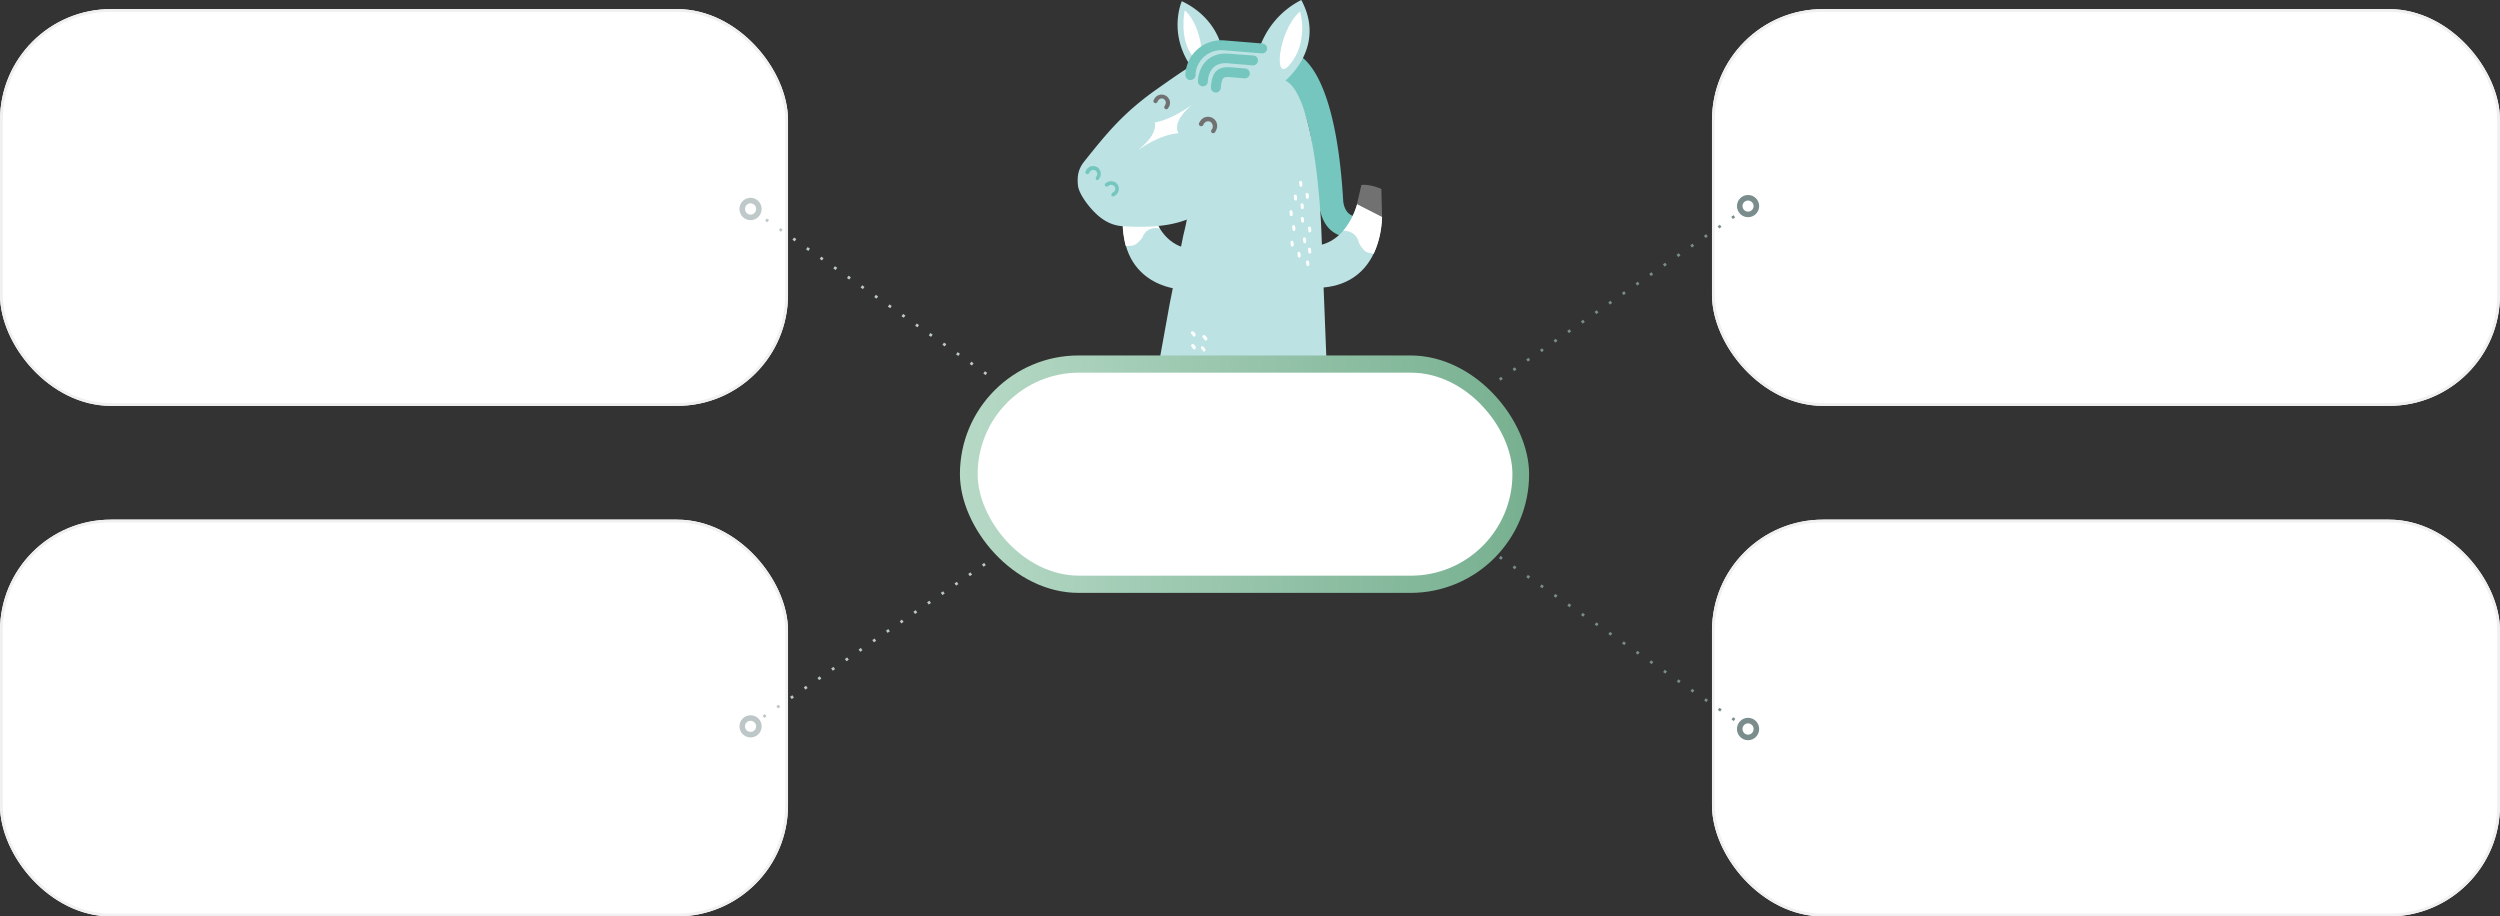 <svg xmlns="http://www.w3.org/2000/svg" xmlns:xlink="http://www.w3.org/1999/xlink" viewBox="0 0 901 330.275">
  <rect x="0" y="0" width="901" height="330.275" fill="#333333" stroke="none"/>
  <defs>
    <style>
      .cls-1 {
        fill: #727171;
      }

      .cls-2 {
        fill: #bce2e3;
      }

      .cls-11, .cls-12, .cls-13, .cls-3, .cls-7 {
        fill: #fff;
      }

      .cls-4 {
        fill: #74c6be;
      }

      .cls-5 {
        fill: #e0f1f2;
      }

      .cls-6 {
        fill: url(#linear-gradient);
      }

      .cls-7 {
        stroke: #f0f0f0;
      }

      .cls-10, .cls-15, .cls-8, .cls-9 {
        fill: none;
      }

      .cls-8 {
        stroke: #7a8d8d;
      }

      .cls-10, .cls-8, .cls-9 {
        stroke-dasharray: 1 5;
      }

      .cls-12, .cls-9 {
        stroke: #bec7c7;
      }

      .cls-10, .cls-13 {
        stroke: #c0c9c9;
      }

      .cls-11 {
        stroke: #7a8c8c;
      }

      .cls-11, .cls-12, .cls-13 {
        stroke-width: 2px;
      }

      .cls-14 {
        stroke: none;
      }
    </style>
    <linearGradient id="linear-gradient" y1="0.485" x2="1" y2="0.5" gradientUnits="objectBoundingBox">
      <stop offset="0" stop-color="#b6d9c6"/>
      <stop offset="1" stop-color="#77b090"/>
    </linearGradient>
  </defs>
  <g id="그룹_1271" data-name="그룹 1271" transform="translate(-251 -914.725)">
    <g id="그룹_518" data-name="그룹 518" transform="translate(631.538 914.725)">
      <path id="패스_2044" data-name="패스 2044" class="cls-1" d="M109.17,75.183l.433,6.757-9.7,3.032,1.906-9.963s4.418-1.126,7.364-.26" transform="translate(-75.556 -9.948)"/>
      <path id="패스_2045" data-name="패스 2045" class="cls-2" d="M86.7,83.2s1.559,20.012,20.012,17.673l-9.443,14.468s-23.3-1.04-20.185-29.109Z" transform="translate(-52.657 -11.122)"/>
      <path id="패스_2046" data-name="패스 2046" class="cls-3" d="M97.144,99.833a35.1,35.1,0,0,1-.866-13.6l9.7-3.032a26.332,26.332,0,0,0,3.379,10.309s-4.5-1.213-6.151,3.032c0,0-1.819,2.946-3.9,3.119Z" transform="translate(-71.934 -11.122)"/>
      <path id="패스_2047" data-name="패스 2047" class="cls-4" d="M14.52,22s14.9,1.213,18.02,52.846c0,0,0,6.671,5.978,6.151A3.669,3.669,0,0,1,42.242,84.2c.52,3.985-4.332,4.5-7.191,4.332a21.962,21.962,0,0,1-2.512-.347c-9.01-2.426-8.75-12.042-9.7-19.492-1.213-9.01-1.213-17.933-4.678-26.336-2.166-5.111-6.064-8.663-9.7-12.908Z" transform="translate(70.986 -2.941)"/>
      <path id="패스_2048" data-name="패스 2048" class="cls-2" d="M27.455,58.3c8.23-10.309,13.861-17.24,25.383-25.557.433-.26,12.822-9.183,13.168-8.75C57.6,11.7,62.714.433,62.714.433,75.276,6.411,77.009,17.067,77.009,17.067l3.032.26c9.183,1.213,10.4.78,10.4.78A30.441,30.441,0,0,1,105.771,0c9.183,17.067-5.718,29.022-5.718,29.022,11.176,5.631,12.908,53.192,12.908,53.279l2.339,59.17.693,11.176s4.418,35.519-42.537,30.755c-2.946-.26-5.891-1.819-8.4-3.292-5.8-3.465-10.656-8.577-12.562-15.074a39.486,39.486,0,0,1-1.213-7.8,45.6,45.6,0,0,1,0-9.1c.087-.433.78-4.851,1.04-5.371l6.064-33.527c1.646-8.143,3.205-16.2,4.851-24.344,1.386-5.544,1.126-5.631,1.386-5.8C57.6,81.868,48.853,82.041,41.4,81.521c-4.158-.26-7.45-2.252-10.309-5.2-2.079-2.079-5.371-6.324-5.8-9.356-.433-3.9.347-6.324,2.166-8.663" transform="translate(-17.319 0)"/>
      <path id="패스_2049" data-name="패스 2049" class="cls-3" d="M79.114,4.3S76.948,14.783,82.06,20.933,85.7,9.758,79.114,4.3" transform="translate(-32.679 -0.575)"/>
      <path id="패스_2050" data-name="패스 2050" class="cls-3" d="M44.051,4.8s3.292,10.829-3.725,19.146C34.175,31.223,36.168,11.384,44.051,4.8" transform="translate(43.967 -0.642)"/>
      <path id="패스_2051" data-name="패스 2051" class="cls-5" d="M103.373,59.4h0c-.087.173-.173.173-.173.173l.173-.173" transform="translate(-72.186 -7.94)"/>
      <path id="패스_2052" data-name="패스 2052" class="cls-4" d="M60.145,37.089A1.816,1.816,0,0,1,58.5,35.183l.087-1.04v-.087c.52-3.985,1.993-6.5,7.191-6.064l5.111.433a1.781,1.781,0,0,1-.26,3.552l-5.111-.433c-2.426-.173-2.946,0-3.379,2.946l-.087.953a1.816,1.816,0,0,1-1.906,1.646" transform="translate(-2.621 -3.735)"/>
      <path id="패스_2053" data-name="패스 2053" class="cls-4" d="M56.745,34.08A1.816,1.816,0,0,1,55.1,32.174l.087-.953v-.087c.866-5.8,4.851-9.1,10.569-8.837l9.356.693a1.781,1.781,0,0,1-.26,3.552l-9.27-.78c-4.851-.26-6.411,2.946-6.844,5.718l-.087.953a1.756,1.756,0,0,1-1.906,1.646" transform="translate(-3.9 -2.979)"/>
      <path id="패스_2054" data-name="패스 2054" class="cls-4" d="M52.945,31.089A1.816,1.816,0,0,1,51.3,29.183v-.52A12.988,12.988,0,0,1,65.247,16.795l13.861,1.126a1.781,1.781,0,0,1-.26,3.552L64.987,20.346a9.329,9.329,0,0,0-10.049,8.577v.52a1.9,1.9,0,0,1-1.993,1.646" transform="translate(-4.605 -2.24)"/>
      <path id="패스_2055" data-name="패스 2055" class="cls-3" d="M82.2,59.847a1.038,1.038,0,0,0,.347-.347c1.386-1.213,6.411-5.2,5.631-9.616,0,0,5.371-.52,13.688-6.584,0,0-7.8,5.978-5.2,10.483,0,.087-5.891,0-14.468,6.064" transform="translate(-52.485 -5.788)"/>
      <path id="패스_2056" data-name="패스 2056" class="cls-1" d="M5.059,77.333,3.5,84l9.1,4.5-.26-10.136s-4.245-1.906-7.277-1.386" transform="translate(104.963 -10.279)"/>
      <path id="패스_2057" data-name="패스 2057" class="cls-2" d="M26.111,85S21.346,104.492,3.5,99.121l6.931,15.854s23.131,2.772,24.69-25.383Z" transform="translate(82.439 -11.362)"/>
      <path id="패스_2058" data-name="패스 2058" class="cls-3" d="M14.5,102.846a33.618,33.618,0,0,0,3.032-13.255L8.525,85A26.132,26.132,0,0,1,3.5,94.616a5.177,5.177,0,0,1,5.631,4.072s1.386,3.205,3.379,3.725Z" transform="translate(100.025 -11.362)"/>
      <path id="패스_2059" data-name="패스 2059" class="cls-3" d="M34.388,110.389h0a.633.633,0,0,1-.52-.606,1.908,1.908,0,0,0-.087-.693.548.548,0,1,1,1.04-.347,3.193,3.193,0,0,1,.087,1.3c0,.173-.26.347-.52.347" transform="translate(56.403 -14.487)"/>
      <path id="패스_2060" data-name="패스 2060" class="cls-3" d="M40.188,95.776h0a.659.659,0,0,1-.52-.693,1.908,1.908,0,0,0-.087-.693.548.548,0,0,1,1.04-.347,3.3,3.3,0,0,1,.087,1.3c0,.347-.26.433-.52.433" transform="translate(45.578 -12.522)"/>
      <path id="패스_2061" data-name="패스 2061" class="cls-3" d="M33.588,96.376h0a.659.659,0,0,1-.52-.693,1.908,1.908,0,0,0-.087-.693.548.548,0,0,1,1.04-.347,3.193,3.193,0,0,1,.087,1.3.485.485,0,0,1-.52.433" transform="translate(57.896 -12.602)"/>
      <path id="패스_2062" data-name="패스 2062" class="cls-3" d="M41.288,89.576h0a.659.659,0,0,1-.52-.693,1.908,1.908,0,0,0-.087-.693.548.548,0,1,1,1.04-.347,3.193,3.193,0,0,1,.087,1.3.485.485,0,0,1-.52.433" transform="translate(43.525 -11.693)"/>
      <path id="패스_2063" data-name="패스 2063" class="cls-3" d="M34.588,82.376h0a.659.659,0,0,1-.52-.693,1.908,1.908,0,0,0-.087-.693.548.548,0,0,1,1.04-.347,3.193,3.193,0,0,1,.087,1.3.485.485,0,0,1-.52.433" transform="translate(56.029 -10.731)"/>
      <path id="패스_2064" data-name="패스 2064" class="cls-3" d="M36.588,92.289h0a.633.633,0,0,1-.52-.606,1.908,1.908,0,0,0-.087-.693.548.548,0,1,1,1.04-.347,3.193,3.193,0,0,1,.087,1.3.427.427,0,0,1-.52.347" transform="translate(52.297 -12.067)"/>
      <path id="패스_2065" data-name="패스 2065" class="cls-3" d="M37.288,77.374h0a.659.659,0,0,1-.52-.693,1.907,1.907,0,0,0-.087-.693.589.589,0,0,1,.347-.693.517.517,0,0,1,.693.347,3.3,3.3,0,0,1,.087,1.3.549.549,0,0,1-.52.433" transform="translate(50.99 -10.061)"/>
      <path id="패스_2066" data-name="패스 2066" class="cls-3" d="M39.488,83.076h0a.659.659,0,0,1-.52-.693,1.908,1.908,0,0,0-.087-.693.548.548,0,1,1,1.04-.347,3.193,3.193,0,0,1,.087,1.3c0,.347-.173.52-.52.433" transform="translate(46.884 -10.824)"/>
      <path id="패스_2067" data-name="패스 2067" class="cls-3" d="M36.688,86.676h0a.659.659,0,0,1-.52-.693,1.908,1.908,0,0,0-.087-.693.548.548,0,1,1,1.04-.347,3.193,3.193,0,0,1,.087,1.3c0,.26-.173.433-.52.433" transform="translate(52.11 -11.305)"/>
      <path id="패스_2068" data-name="패스 2068" class="cls-3" d="M35.688,100.876h0a.659.659,0,0,1-.52-.693,1.908,1.908,0,0,0-.087-.693.548.548,0,1,1,1.04-.347,3.193,3.193,0,0,1,.087,1.3.434.434,0,0,1-.52.433" transform="translate(53.976 -13.204)"/>
      <path id="패스_2069" data-name="패스 2069" class="cls-3" d="M37.988,106.876h0a.659.659,0,0,1-.52-.693,1.907,1.907,0,0,0-.087-.693.548.548,0,1,1,1.04-.347,3.193,3.193,0,0,1,.087,1.3.485.485,0,0,1-.52.433" transform="translate(49.684 -14.006)"/>
      <path id="패스_2070" data-name="패스 2070" class="cls-3" d="M33.588,105.176h0a.659.659,0,0,1-.52-.693,1.908,1.908,0,0,0-.087-.693.548.548,0,0,1,1.04-.347,3.193,3.193,0,0,1,.087,1.3.485.485,0,0,1-.52.433" transform="translate(57.896 -13.778)"/>
      <path id="패스_2071" data-name="패스 2071" class="cls-3" d="M40.9,102.276h0a.659.659,0,0,1-.52-.693,1.908,1.908,0,0,0-.087-.693.517.517,0,0,1,.347-.693.589.589,0,0,1,.693.347,3.193,3.193,0,0,1,.087,1.3.485.485,0,0,1-.52.433" transform="translate(44.263 -13.391)"/>
      <path id="패스_2072" data-name="패스 2072" class="cls-3" d="M77.292,151.892a.576.576,0,0,1-.433-.347c-.087-.173-.347-.433-.433-.606a.565.565,0,0,1,.606-.953,2.21,2.21,0,0,1,.78,1.04.546.546,0,0,1-.26.693c-.087.173-.173.173-.26.173" transform="translate(-23.234 -20.037)"/>
      <path id="패스_2073" data-name="패스 2073" class="cls-3" d="M82.549,151.292a.576.576,0,0,1-.433-.347,3.668,3.668,0,0,0-.433-.606.565.565,0,1,1,.606-.953,2.209,2.209,0,0,1,.78,1.04.479.479,0,0,1-.26.693c-.087.087-.173.173-.26.173" transform="translate(-33.082 -19.957)"/>
      <path id="패스_2074" data-name="패스 2074" class="cls-3" d="M82.192,139.792a.576.576,0,0,1-.433-.347,3.668,3.668,0,0,0-.433-.606.565.565,0,1,1,.606-.953,2.209,2.209,0,0,1,.78,1.04.546.546,0,0,1-.26.693c-.087.173-.173.173-.26.173" transform="translate(-32.379 -18.42)"/>
      <path id="패스_2075" data-name="패스 2075" class="cls-3" d="M78.054,146a.576.576,0,0,1-.433-.347,2.632,2.632,0,0,0-.433-.606.662.662,0,0,1-.173-.78.548.548,0,0,1,.78-.087,2.209,2.209,0,0,1,.78,1.04.546.546,0,0,1-.26.693.318.318,0,0,1-.26.087" transform="translate(-24.689 -19.257)"/>
      <path id="패스_2076" data-name="패스 2076" class="cls-3" d="M82.036,145.092a.575.575,0,0,1-.433-.346,2.632,2.632,0,0,0-.433-.606.548.548,0,0,1-.087-.78.564.564,0,0,1,.78-.173,2.21,2.21,0,0,1,.78,1.04.546.546,0,0,1-.26.693c-.173.173-.26.173-.347.173" transform="translate(-32.223 -19.128)"/>
      <path id="패스_2077" data-name="패스 2077" class="cls-3" d="M77.292,141.392a.576.576,0,0,1-.433-.347c-.087-.173-.347-.433-.433-.606a.565.565,0,1,1,.606-.953,3.27,3.27,0,0,1,.866,1.04.546.546,0,0,1-.26.693.346.346,0,0,1-.347.173" transform="translate(-23.321 -18.634)"/>
      <path id="패스_2078" data-name="패스 2078" class="cls-3" d="M73.592,150.3a.442.442,0,0,1-.433-.347,3.667,3.667,0,0,0-.433-.606.564.564,0,0,1-.173-.78.548.548,0,0,1,.78-.087,2.209,2.209,0,0,1,.78,1.04.546.546,0,0,1-.26.693.318.318,0,0,1-.26.087" transform="translate(-16.329 -19.832)"/>
      <path id="패스_2079" data-name="패스 2079" class="cls-2" d="M15.1,202.234,43.256,220.6l4.332-5.718L28.008,188.2Z" transform="translate(59.923 -25.157)"/>
      <path id="패스_2080" data-name="패스 2080" class="cls-3" d="M22.219,207.6s.433,4.851-4.418,5.544c0,0-3.725.52-2.426,3.725l9.7,6.324,4.332-5.718Z" transform="translate(78.1 -27.751)"/>
      <path id="패스_2081" data-name="패스 2081" class="cls-1" d="M4.332,219l13.082,2.945-10.829,11L0,224.718Z" transform="translate(103.178 -29.275)"/>
      <path id="패스_2082" data-name="패스 2082" class="cls-2" d="M118.513,196.86,85.593,203.7,83.6,196.86l27.982-17.76Z" transform="translate(-70.345 -23.941)"/>
      <path id="패스_2083" data-name="패스 2083" class="cls-3" d="M117.967,192s-2.166,4.418,2.079,6.757c0,0,3.292,1.906.866,4.332l-11.349,2.339-1.993-6.844Z" transform="translate(-94.403 -25.665)"/>
      <path id="패스_2084" data-name="패스 2084" class="cls-1" d="M134.855,199.293,121.6,197.3l6.151,14.121,9.1-5.285Z" transform="translate(-121.6 -26.374)"/>
      <path id="패스_2085" data-name="패스 2085" class="cls-4" d="M115.689,79.557l.433-.26a1.252,1.252,0,0,0,.606-.866,1.491,1.491,0,0,0-.173-1.04l-.087-.087a1.475,1.475,0,0,0-1.906-.433l-.087.087-.433.26a.685.685,0,1,1-.78-1.126l.433-.26h0l.173-.087a2.84,2.84,0,0,1,3.725.866c0,.087.087.087.087.173a2.85,2.85,0,0,1-.953,3.725l-.433.26a.767.767,0,0,1-.953-.173,1.265,1.265,0,0,1,.347-1.04" transform="translate(-95.33 -10.078)"/>
      <path id="패스_2086" data-name="패스 2086" class="cls-4" d="M124.315,73.084l.26-.433a1.491,1.491,0,0,0,.173-1.04,1.465,1.465,0,0,0-.606-.866l-.087-.087a1.5,1.5,0,0,0-1.906.433l-.087.087-.26.433a.7.7,0,1,1-1.213-.693l.26-.433h0l.087-.173a2.861,2.861,0,0,1,3.725-.866c.087,0,.087.087.173.087a2.88,2.88,0,0,1,.78,3.812l-.26.433a.7.7,0,0,1-.953.26.9.9,0,0,1-.087-.953" transform="translate(-109.848 -9.236)"/>
      <path id="패스_2087" data-name="패스 2087" class="cls-1" d="M95.727,43.552l.26-.52a1.732,1.732,0,0,0,.173-1.126,1.589,1.589,0,0,0-.606-.866l-.087-.087a1.44,1.44,0,0,0-1.993.52l-.087.087h0l-.26.52a.758.758,0,1,1-1.3-.78l.26-.433c0-.087.087-.087.087-.173a3.013,3.013,0,0,1,3.985-.953c.087,0,.087.087.173.087a3.4,3.4,0,0,1,1.3,1.819,2.788,2.788,0,0,1-.347,2.166l-.26.433a.725.725,0,0,1-1.04.26c-.347-.087-.433-.52-.26-.953" transform="translate(-56.569 -5.26)"/>
      <path id="패스_2088" data-name="패스 2088" class="cls-1" d="M76.605,53.363l.347-.52a2.229,2.229,0,0,0,.087-1.3,1.724,1.724,0,0,0-.693-1.04l-.087-.087a1.758,1.758,0,0,0-2.252.52l-.087.087-.26.52a.833.833,0,1,1-1.473-.78l.347-.52c0-.087.087-.087.087-.173a3.3,3.3,0,0,1,4.418-1.04c.087,0,.087.087.173.087A3.261,3.261,0,0,1,78.6,51.111a3.444,3.444,0,0,1-.347,2.426l-.26.52a.852.852,0,0,1-1.126.347.725.725,0,0,1-.26-1.04" transform="translate(-20.555 -6.495)"/>
    </g>
    <rect id="사각형_213" data-name="사각형 213" class="cls-6" width="205.14" height="85.57" rx="42.785" transform="translate(596.955 1042.83)"/>
    <rect id="사각형_214" data-name="사각형 214" class="cls-3" width="192.734" height="73.164" rx="36.582" transform="translate(603.344 1049.033)"/>
    <g id="사각형_215" data-name="사각형 215" class="cls-7" transform="translate(251 918)">
      <rect class="cls-14" width="284" height="143" rx="40"/>
      <rect class="cls-15" x="0.5" y="0.5" width="283" height="142" rx="39.5"/>
    </g>
    <g id="사각형_254" data-name="사각형 254" class="cls-7" transform="translate(868 918)">
      <rect class="cls-14" width="284" height="143" rx="40"/>
      <rect class="cls-15" x="0.5" y="0.5" width="283" height="142" rx="39.5"/>
    </g>
    <g id="사각형_253" data-name="사각형 253" class="cls-7" transform="translate(251 1102)">
      <rect class="cls-14" width="284" height="143" rx="40"/>
      <rect class="cls-15" x="0.5" y="0.5" width="283" height="142" rx="39.5"/>
    </g>
    <g id="사각형_255" data-name="사각형 255" class="cls-7" transform="translate(868 1102)">
      <rect class="cls-14" width="284" height="143" rx="40"/>
      <rect class="cls-15" x="0.5" y="0.5" width="283" height="142" rx="39.5"/>
    </g>
    <line id="선_33" data-name="선 33" class="cls-8" y1="64" x2="92" transform="translate(791.5 987.5)"/>
    <line id="선_36" data-name="선 36" class="cls-9" y1="60" x2="87" transform="translate(606 1178) rotate(180)"/>
    <line id="선_34" data-name="선 34" class="cls-8" x2="92" y2="63.788" transform="translate(791.5 1115.5)"/>
    <line id="선_35" data-name="선 35" class="cls-10" x1="87.5" y1="61.288" transform="translate(519 988.212)"/>
    <g id="타원_48" data-name="타원 48" class="cls-11" transform="translate(877 985)">
      <circle class="cls-14" cx="4" cy="4" r="4"/>
      <circle class="cls-15" cx="4" cy="4" r="3"/>
    </g>
    <g id="타원_51" data-name="타원 51" class="cls-12" transform="translate(525.5 1180.5) rotate(180)">
      <circle class="cls-14" cx="4" cy="4" r="4"/>
      <circle class="cls-15" cx="4" cy="4" r="3"/>
    </g>
    <g id="타원_49" data-name="타원 49" class="cls-11" transform="translate(877 1173.422)">
      <ellipse class="cls-14" cx="4" cy="4.039" rx="4" ry="4.039"/>
      <ellipse class="cls-15" cx="4" cy="4.039" rx="3" ry="3.039"/>
    </g>
    <g id="타원_50" data-name="타원 50" class="cls-13" transform="translate(525.5 994.078) rotate(180)">
      <ellipse class="cls-14" cx="4" cy="4.039" rx="4" ry="4.039"/>
      <ellipse class="cls-15" cx="4" cy="4.039" rx="3" ry="3.039"/>
    </g>
  </g>
</svg>

